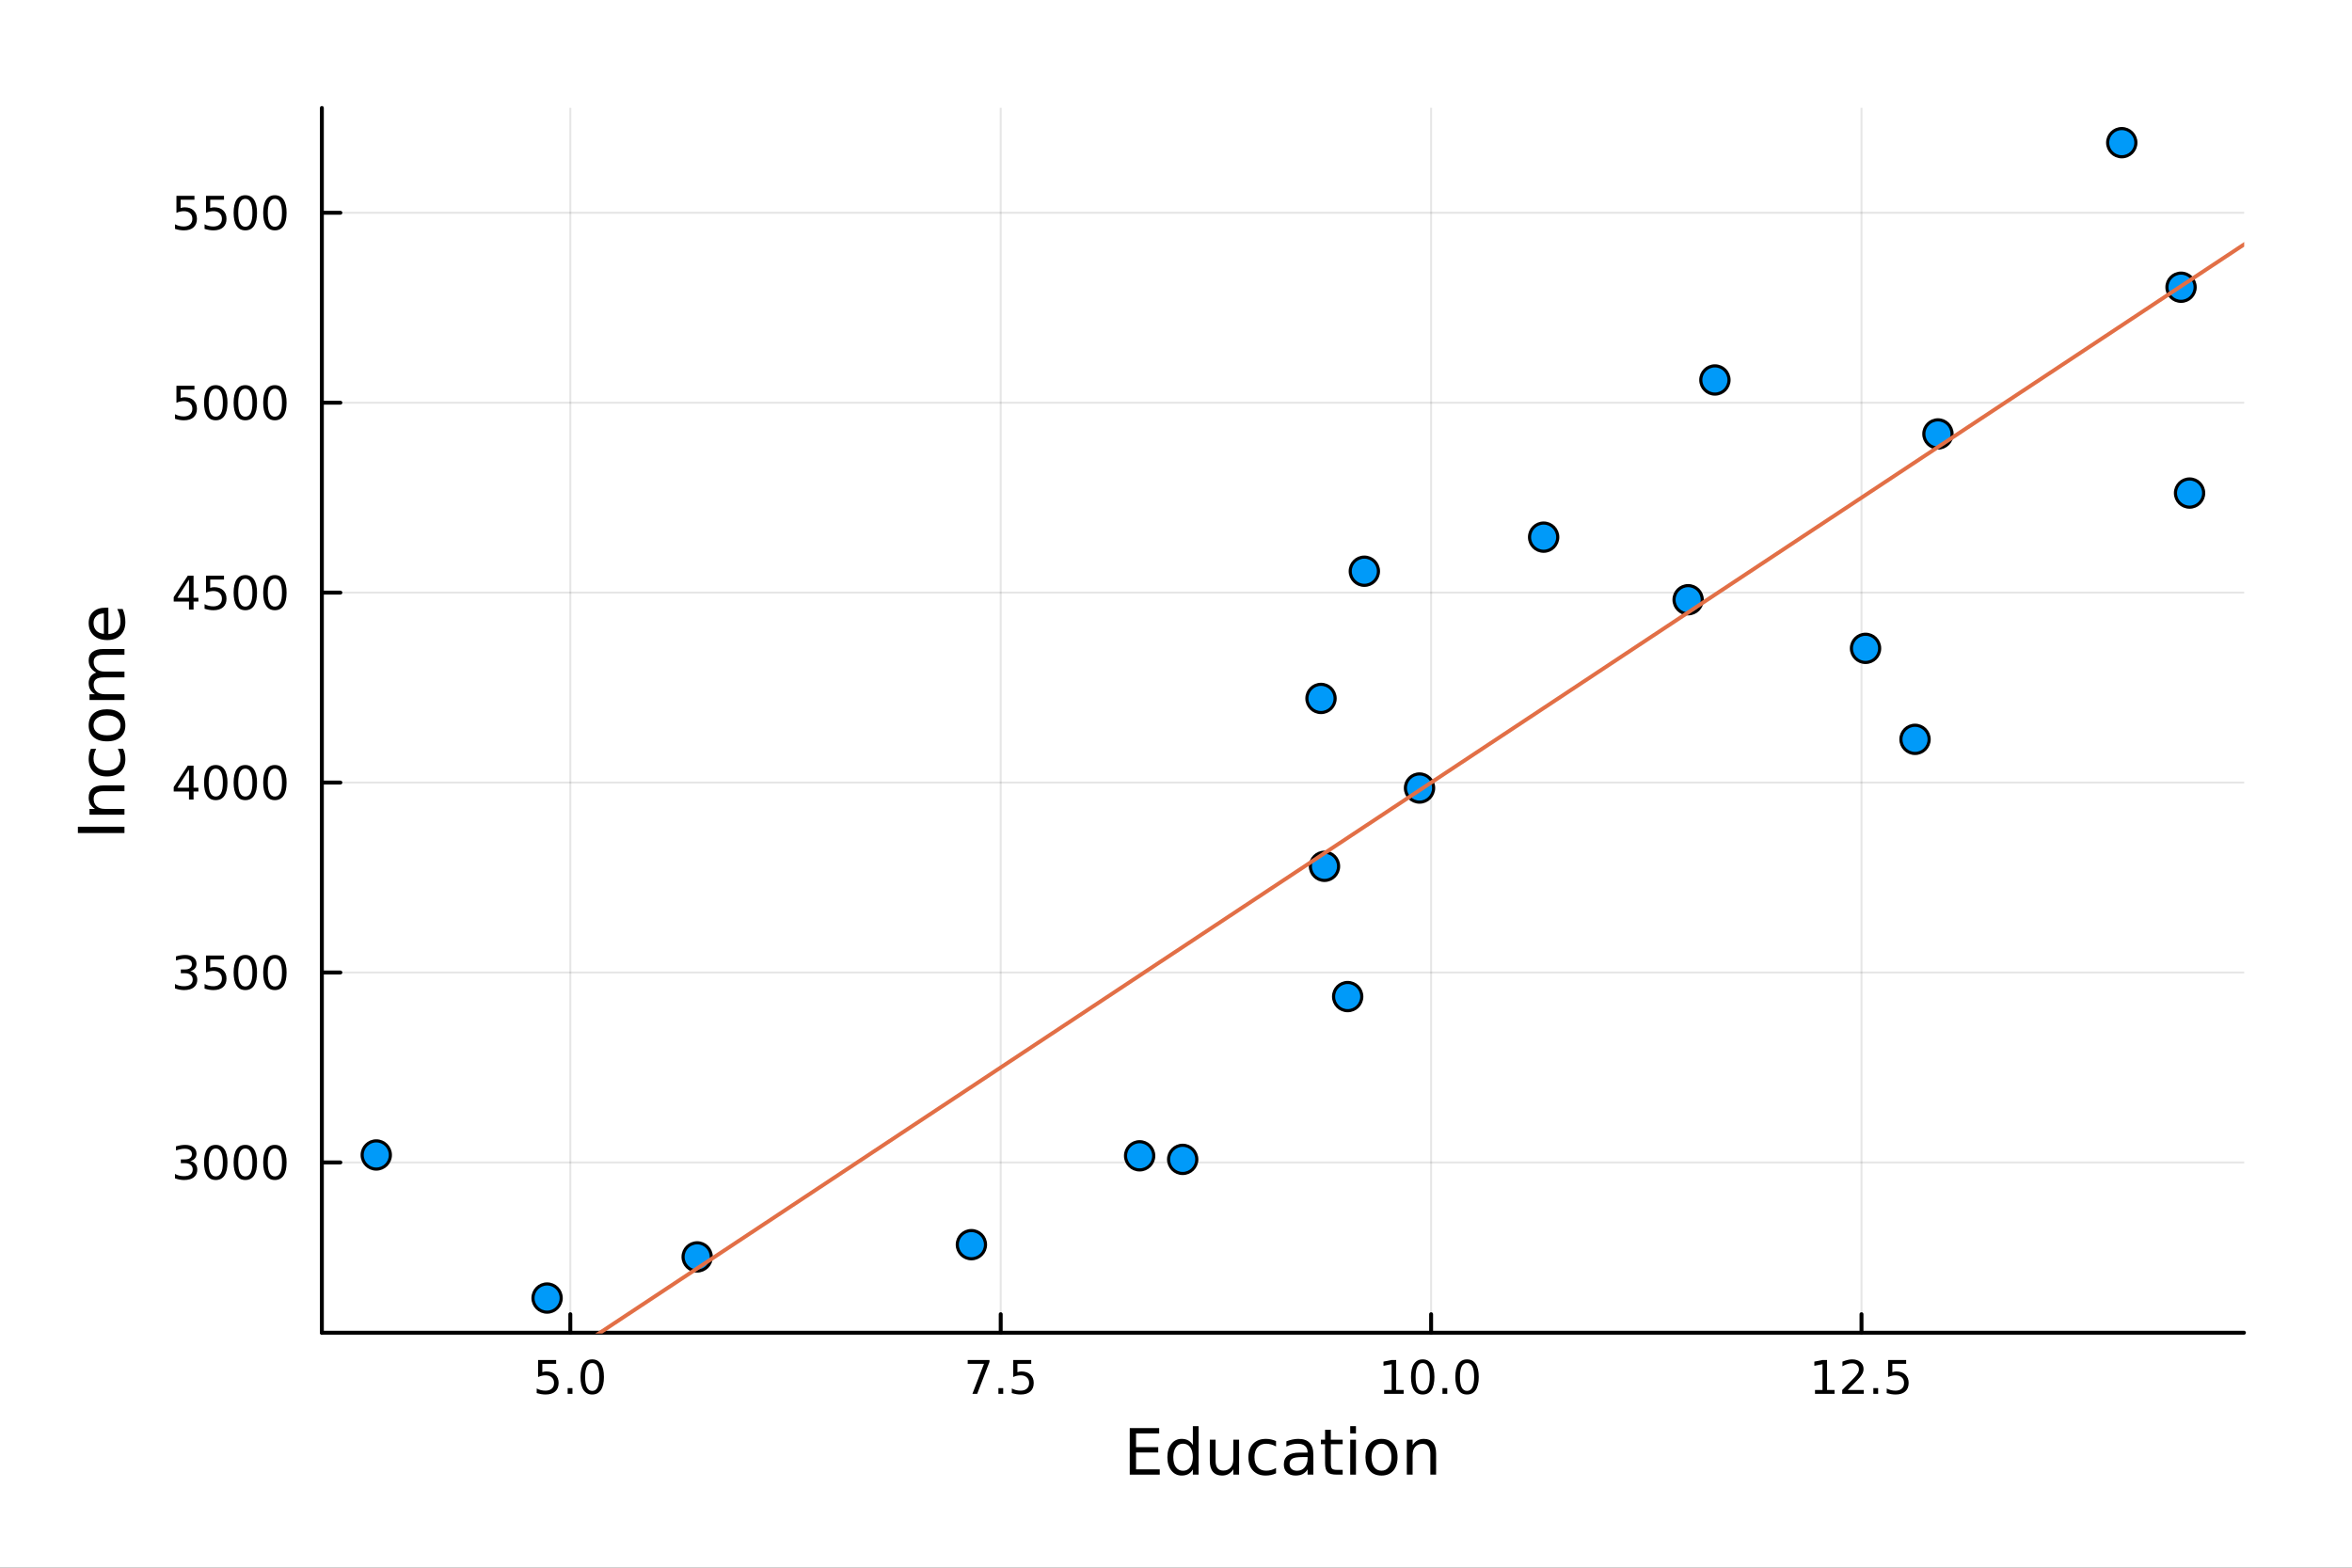 <?xml version="1.0" encoding="utf-8"?>
<svg xmlns="http://www.w3.org/2000/svg" xmlns:xlink="http://www.w3.org/1999/xlink" width="600" height="400" viewBox="0 0 2400 1600">
<rect x="0" y="0" width="2400" height="1600" fill="#333333" stroke="none"/>
<defs>
  <clipPath id="clip240">
    <rect x="0" y="0" width="2400" height="1600"/>
  </clipPath>
</defs>
<path clip-path="url(#clip240)" d="M0 1600 L2400 1600 L2400 0 L0 0  Z" fill="#ffffff" fill-rule="evenodd" fill-opacity="1"/>
<defs>
  <clipPath id="clip241">
    <rect x="480" y="0" width="1681" height="1600"/>
  </clipPath>
</defs>
<path clip-path="url(#clip240)" d="M328.437 1360.19 L2289.76 1360.19 L2289.76 110.236 L328.437 110.236  Z" fill="#ffffff" fill-rule="evenodd" fill-opacity="1"/>
<defs>
  <clipPath id="clip242">
    <rect x="328" y="110" width="1962" height="1251"/>
  </clipPath>
</defs>
<polyline clip-path="url(#clip242)" style="stroke:#000000; stroke-linecap:round; stroke-linejoin:round; stroke-width:2; stroke-opacity:0.1; fill:none" points="581.959,1360.19 581.959,110.236 "/>
<polyline clip-path="url(#clip242)" style="stroke:#000000; stroke-linecap:round; stroke-linejoin:round; stroke-width:2; stroke-opacity:0.1; fill:none" points="1021.14,1360.19 1021.14,110.236 "/>
<polyline clip-path="url(#clip242)" style="stroke:#000000; stroke-linecap:round; stroke-linejoin:round; stroke-width:2; stroke-opacity:0.1; fill:none" points="1460.32,1360.19 1460.32,110.236 "/>
<polyline clip-path="url(#clip242)" style="stroke:#000000; stroke-linecap:round; stroke-linejoin:round; stroke-width:2; stroke-opacity:0.1; fill:none" points="1899.49,1360.19 1899.49,110.236 "/>
<polyline clip-path="url(#clip240)" style="stroke:#000000; stroke-linecap:round; stroke-linejoin:round; stroke-width:4; stroke-opacity:1; fill:none" points="328.437,1360.19 2289.76,1360.19 "/>
<polyline clip-path="url(#clip240)" style="stroke:#000000; stroke-linecap:round; stroke-linejoin:round; stroke-width:4; stroke-opacity:1; fill:none" points="581.959,1360.19 581.959,1341.29 "/>
<polyline clip-path="url(#clip240)" style="stroke:#000000; stroke-linecap:round; stroke-linejoin:round; stroke-width:4; stroke-opacity:1; fill:none" points="1021.14,1360.19 1021.14,1341.29 "/>
<polyline clip-path="url(#clip240)" style="stroke:#000000; stroke-linecap:round; stroke-linejoin:round; stroke-width:4; stroke-opacity:1; fill:none" points="1460.32,1360.19 1460.32,1341.29 "/>
<polyline clip-path="url(#clip240)" style="stroke:#000000; stroke-linecap:round; stroke-linejoin:round; stroke-width:4; stroke-opacity:1; fill:none" points="1899.49,1360.19 1899.49,1341.29 "/>
<path clip-path="url(#clip240)" d="M549.123 1388.03 L567.48 1388.03 L567.48 1391.96 L553.406 1391.96 L553.406 1400.44 Q554.424 1400.09 555.443 1399.93 Q556.461 1399.74 557.48 1399.74 Q563.267 1399.74 566.646 1402.91 Q570.026 1406.08 570.026 1411.5 Q570.026 1417.08 566.554 1420.18 Q563.081 1423.26 556.762 1423.26 Q554.586 1423.26 552.318 1422.89 Q550.072 1422.52 547.665 1421.78 L547.665 1417.08 Q549.748 1418.21 551.97 1418.77 Q554.193 1419.32 556.669 1419.32 Q560.674 1419.32 563.012 1417.22 Q565.35 1415.11 565.35 1411.5 Q565.35 1407.89 563.012 1405.78 Q560.674 1403.68 556.669 1403.68 Q554.794 1403.68 552.919 1404.09 Q551.068 1404.51 549.123 1405.39 L549.123 1388.03 Z" fill="#000000" fill-rule="nonzero" fill-opacity="1" /><path clip-path="url(#clip240)" d="M579.239 1416.71 L584.123 1416.71 L584.123 1422.59 L579.239 1422.59 L579.239 1416.71 Z" fill="#000000" fill-rule="nonzero" fill-opacity="1" /><path clip-path="url(#clip240)" d="M604.308 1391.11 Q600.697 1391.11 598.868 1394.67 Q597.063 1398.21 597.063 1405.34 Q597.063 1412.45 598.868 1416.01 Q600.697 1419.56 604.308 1419.56 Q607.942 1419.56 609.748 1416.01 Q611.577 1412.45 611.577 1405.34 Q611.577 1398.21 609.748 1394.67 Q607.942 1391.11 604.308 1391.11 M604.308 1387.4 Q610.118 1387.4 613.174 1392.01 Q616.252 1396.59 616.252 1405.34 Q616.252 1414.07 613.174 1418.68 Q610.118 1423.26 604.308 1423.26 Q598.498 1423.26 595.419 1418.68 Q592.364 1414.07 592.364 1405.34 Q592.364 1396.59 595.419 1392.01 Q598.498 1387.4 604.308 1387.4 Z" fill="#000000" fill-rule="nonzero" fill-opacity="1" /><path clip-path="url(#clip240)" d="M987.457 1388.03 L1009.68 1388.03 L1009.68 1390.02 L997.133 1422.59 L992.249 1422.59 L1004.05 1391.96 L987.457 1391.96 L987.457 1388.03 Z" fill="#000000" fill-rule="nonzero" fill-opacity="1" /><path clip-path="url(#clip240)" d="M1018.8 1416.71 L1023.68 1416.71 L1023.68 1422.59 L1018.8 1422.59 L1018.8 1416.71 Z" fill="#000000" fill-rule="nonzero" fill-opacity="1" /><path clip-path="url(#clip240)" d="M1033.92 1388.03 L1052.27 1388.03 L1052.27 1391.96 L1038.2 1391.96 L1038.2 1400.44 Q1039.22 1400.09 1040.23 1399.93 Q1041.25 1399.74 1042.27 1399.74 Q1048.06 1399.74 1051.44 1402.91 Q1054.82 1406.08 1054.82 1411.5 Q1054.82 1417.08 1051.35 1420.18 Q1047.87 1423.26 1041.55 1423.26 Q1039.38 1423.26 1037.11 1422.89 Q1034.86 1422.52 1032.46 1421.78 L1032.46 1417.08 Q1034.54 1418.21 1036.76 1418.77 Q1038.98 1419.32 1041.46 1419.32 Q1045.47 1419.32 1047.8 1417.22 Q1050.14 1415.11 1050.14 1411.5 Q1050.14 1407.89 1047.8 1405.78 Q1045.47 1403.68 1041.46 1403.68 Q1039.59 1403.68 1037.71 1404.09 Q1035.86 1404.51 1033.92 1405.39 L1033.92 1388.03 Z" fill="#000000" fill-rule="nonzero" fill-opacity="1" /><path clip-path="url(#clip240)" d="M1412.39 1418.65 L1420.03 1418.65 L1420.03 1392.29 L1411.72 1393.95 L1411.72 1389.69 L1419.98 1388.03 L1424.66 1388.03 L1424.66 1418.65 L1432.3 1418.65 L1432.3 1422.59 L1412.39 1422.59 L1412.39 1418.65 Z" fill="#000000" fill-rule="nonzero" fill-opacity="1" /><path clip-path="url(#clip240)" d="M1451.74 1391.11 Q1448.13 1391.11 1446.3 1394.67 Q1444.49 1398.21 1444.49 1405.34 Q1444.49 1412.45 1446.3 1416.01 Q1448.13 1419.56 1451.74 1419.56 Q1455.37 1419.56 1457.18 1416.01 Q1459.01 1412.45 1459.01 1405.34 Q1459.01 1398.21 1457.18 1394.67 Q1455.37 1391.11 1451.74 1391.11 M1451.74 1387.4 Q1457.55 1387.4 1460.61 1392.01 Q1463.68 1396.59 1463.68 1405.34 Q1463.68 1414.07 1460.61 1418.68 Q1457.55 1423.26 1451.74 1423.26 Q1445.93 1423.26 1442.85 1418.68 Q1439.8 1414.07 1439.8 1405.34 Q1439.8 1396.59 1442.85 1392.01 Q1445.93 1387.4 1451.74 1387.4 Z" fill="#000000" fill-rule="nonzero" fill-opacity="1" /><path clip-path="url(#clip240)" d="M1471.9 1416.71 L1476.79 1416.71 L1476.79 1422.59 L1471.9 1422.59 L1471.9 1416.71 Z" fill="#000000" fill-rule="nonzero" fill-opacity="1" /><path clip-path="url(#clip240)" d="M1496.97 1391.11 Q1493.36 1391.11 1491.53 1394.67 Q1489.73 1398.21 1489.73 1405.34 Q1489.73 1412.45 1491.53 1416.01 Q1493.36 1419.56 1496.97 1419.56 Q1500.61 1419.56 1502.41 1416.01 Q1504.24 1412.45 1504.24 1405.34 Q1504.24 1398.21 1502.41 1394.67 Q1500.61 1391.11 1496.97 1391.11 M1496.97 1387.4 Q1502.78 1387.4 1505.84 1392.01 Q1508.92 1396.59 1508.92 1405.34 Q1508.92 1414.07 1505.84 1418.68 Q1502.78 1423.26 1496.97 1423.26 Q1491.16 1423.26 1488.08 1418.68 Q1485.03 1414.07 1485.03 1405.34 Q1485.03 1396.59 1488.08 1392.01 Q1491.16 1387.4 1496.97 1387.4 Z" fill="#000000" fill-rule="nonzero" fill-opacity="1" /><path clip-path="url(#clip240)" d="M1852.06 1418.65 L1859.7 1418.65 L1859.7 1392.29 L1851.39 1393.95 L1851.39 1389.69 L1859.66 1388.03 L1864.33 1388.03 L1864.33 1418.65 L1871.97 1418.65 L1871.97 1422.59 L1852.06 1422.59 L1852.06 1418.65 Z" fill="#000000" fill-rule="nonzero" fill-opacity="1" /><path clip-path="url(#clip240)" d="M1885.44 1418.65 L1901.76 1418.65 L1901.76 1422.59 L1879.82 1422.59 L1879.82 1418.65 Q1882.48 1415.9 1887.06 1411.27 Q1891.67 1406.62 1892.85 1405.27 Q1895.1 1402.75 1895.98 1401.01 Q1896.88 1399.25 1896.88 1397.56 Q1896.88 1394.81 1894.93 1393.07 Q1893.01 1391.34 1889.91 1391.34 Q1887.71 1391.34 1885.26 1392.1 Q1882.83 1392.87 1880.05 1394.42 L1880.05 1389.69 Q1882.87 1388.56 1885.33 1387.98 Q1887.78 1387.4 1889.82 1387.4 Q1895.19 1387.4 1898.38 1390.09 Q1901.58 1392.77 1901.58 1397.26 Q1901.58 1399.39 1900.77 1401.31 Q1899.98 1403.21 1897.87 1405.81 Q1897.3 1406.48 1894.19 1409.69 Q1891.09 1412.89 1885.44 1418.65 Z" fill="#000000" fill-rule="nonzero" fill-opacity="1" /><path clip-path="url(#clip240)" d="M1911.58 1416.71 L1916.46 1416.71 L1916.46 1422.59 L1911.58 1422.59 L1911.58 1416.71 Z" fill="#000000" fill-rule="nonzero" fill-opacity="1" /><path clip-path="url(#clip240)" d="M1926.69 1388.03 L1945.05 1388.03 L1945.05 1391.96 L1930.98 1391.96 L1930.98 1400.44 Q1931.99 1400.09 1933.01 1399.93 Q1934.03 1399.74 1935.05 1399.74 Q1940.84 1399.74 1944.22 1402.91 Q1947.6 1406.08 1947.6 1411.5 Q1947.6 1417.08 1944.12 1420.18 Q1940.65 1423.26 1934.33 1423.26 Q1932.16 1423.26 1929.89 1422.89 Q1927.64 1422.52 1925.24 1421.78 L1925.24 1417.08 Q1927.32 1418.21 1929.54 1418.77 Q1931.76 1419.32 1934.24 1419.32 Q1938.24 1419.32 1940.58 1417.22 Q1942.92 1415.11 1942.92 1411.5 Q1942.92 1407.89 1940.58 1405.78 Q1938.24 1403.68 1934.24 1403.68 Q1932.37 1403.68 1930.49 1404.09 Q1928.64 1404.51 1926.69 1405.39 L1926.69 1388.03 Z" fill="#000000" fill-rule="nonzero" fill-opacity="1" /><path clip-path="url(#clip240)" d="M1152.81 1457.53 L1182.85 1457.53 L1182.85 1462.94 L1159.24 1462.94 L1159.24 1477.01 L1181.87 1477.01 L1181.87 1482.42 L1159.24 1482.42 L1159.24 1499.64 L1183.43 1499.64 L1183.43 1505.05 L1152.81 1505.05 L1152.81 1457.53 Z" fill="#000000" fill-rule="nonzero" fill-opacity="1" /><path clip-path="url(#clip240)" d="M1217.2 1474.81 L1217.2 1455.53 L1223.05 1455.53 L1223.05 1505.05 L1217.2 1505.05 L1217.2 1499.7 Q1215.35 1502.89 1212.52 1504.45 Q1209.72 1505.97 1205.77 1505.97 Q1199.31 1505.97 1195.23 1500.82 Q1191.19 1495.66 1191.19 1487.26 Q1191.19 1478.86 1195.23 1473.7 Q1199.31 1468.54 1205.77 1468.54 Q1209.72 1468.54 1212.52 1470.1 Q1215.35 1471.63 1217.2 1474.81 M1197.24 1487.26 Q1197.24 1493.72 1199.88 1497.41 Q1202.55 1501.07 1207.2 1501.07 Q1211.85 1501.07 1214.52 1497.41 Q1217.2 1493.72 1217.2 1487.26 Q1217.2 1480.8 1214.52 1477.14 Q1211.85 1473.45 1207.2 1473.45 Q1202.55 1473.45 1199.88 1477.14 Q1197.24 1480.8 1197.24 1487.26 Z" fill="#000000" fill-rule="nonzero" fill-opacity="1" /><path clip-path="url(#clip240)" d="M1234.51 1490.98 L1234.51 1469.4 L1240.37 1469.4 L1240.37 1490.76 Q1240.37 1495.82 1242.34 1498.37 Q1244.31 1500.88 1248.26 1500.88 Q1253 1500.88 1255.74 1497.86 Q1258.51 1494.83 1258.51 1489.61 L1258.51 1469.4 L1264.37 1469.4 L1264.37 1505.05 L1258.51 1505.05 L1258.51 1499.58 Q1256.38 1502.82 1253.54 1504.42 Q1250.74 1505.97 1247.02 1505.97 Q1240.88 1505.97 1237.69 1502.16 Q1234.51 1498.34 1234.51 1490.98 M1249.25 1468.54 L1249.25 1468.54 Z" fill="#000000" fill-rule="nonzero" fill-opacity="1" /><path clip-path="url(#clip240)" d="M1302.08 1470.77 L1302.08 1476.25 Q1299.6 1474.88 1297.09 1474.21 Q1294.6 1473.51 1292.06 1473.51 Q1286.36 1473.51 1283.21 1477.14 Q1280.06 1480.73 1280.06 1487.26 Q1280.06 1493.78 1283.21 1497.41 Q1286.36 1501.01 1292.06 1501.01 Q1294.6 1501.01 1297.09 1500.34 Q1299.6 1499.64 1302.08 1498.27 L1302.08 1503.68 Q1299.63 1504.83 1296.99 1505.4 Q1294.38 1505.97 1291.42 1505.97 Q1283.37 1505.97 1278.62 1500.91 Q1273.88 1495.85 1273.88 1487.26 Q1273.88 1478.54 1278.66 1473.54 Q1283.46 1468.54 1291.8 1468.54 Q1294.51 1468.54 1297.09 1469.12 Q1299.66 1469.66 1302.08 1470.77 Z" fill="#000000" fill-rule="nonzero" fill-opacity="1" /><path clip-path="url(#clip240)" d="M1328.47 1487.13 Q1321.37 1487.13 1318.63 1488.76 Q1315.9 1490.38 1315.9 1494.29 Q1315.9 1497.41 1317.93 1499.26 Q1320 1501.07 1323.53 1501.07 Q1328.4 1501.07 1331.33 1497.64 Q1334.29 1494.17 1334.29 1488.44 L1334.29 1487.13 L1328.47 1487.13 M1340.15 1484.71 L1340.15 1505.05 L1334.29 1505.05 L1334.29 1499.64 Q1332.29 1502.89 1329.3 1504.45 Q1326.3 1505.97 1321.97 1505.97 Q1316.5 1505.97 1313.25 1502.92 Q1310.04 1499.83 1310.04 1494.68 Q1310.04 1488.66 1314.05 1485.6 Q1318.09 1482.55 1326.08 1482.55 L1334.29 1482.55 L1334.29 1481.98 Q1334.29 1477.93 1331.62 1475.74 Q1328.98 1473.51 1324.17 1473.51 Q1321.12 1473.51 1318.22 1474.24 Q1315.32 1474.97 1312.65 1476.44 L1312.65 1471.03 Q1315.86 1469.79 1318.89 1469.18 Q1321.91 1468.54 1324.78 1468.54 Q1332.51 1468.54 1336.33 1472.55 Q1340.15 1476.57 1340.15 1484.71 Z" fill="#000000" fill-rule="nonzero" fill-opacity="1" /><path clip-path="url(#clip240)" d="M1358 1459.28 L1358 1469.4 L1370.07 1469.4 L1370.07 1473.96 L1358 1473.96 L1358 1493.31 Q1358 1497.67 1359.18 1498.91 Q1360.39 1500.15 1364.05 1500.15 L1370.07 1500.15 L1370.07 1505.05 L1364.05 1505.05 Q1357.27 1505.05 1354.69 1502.54 Q1352.12 1499.99 1352.12 1493.31 L1352.12 1473.96 L1347.82 1473.96 L1347.82 1469.4 L1352.12 1469.4 L1352.12 1459.28 L1358 1459.28 Z" fill="#000000" fill-rule="nonzero" fill-opacity="1" /><path clip-path="url(#clip240)" d="M1377.77 1469.4 L1383.63 1469.4 L1383.63 1505.05 L1377.77 1505.05 L1377.77 1469.4 M1377.77 1455.53 L1383.63 1455.53 L1383.63 1462.94 L1377.77 1462.94 L1377.77 1455.53 Z" fill="#000000" fill-rule="nonzero" fill-opacity="1" /><path clip-path="url(#clip240)" d="M1409.69 1473.51 Q1404.98 1473.51 1402.25 1477.2 Q1399.51 1480.86 1399.51 1487.26 Q1399.51 1493.66 1402.21 1497.35 Q1404.95 1501.01 1409.69 1501.01 Q1414.37 1501.01 1417.11 1497.32 Q1419.85 1493.63 1419.85 1487.26 Q1419.85 1480.93 1417.11 1477.23 Q1414.37 1473.51 1409.69 1473.51 M1409.69 1468.54 Q1417.33 1468.54 1421.69 1473.51 Q1426.05 1478.47 1426.05 1487.26 Q1426.05 1496.01 1421.69 1501.01 Q1417.33 1505.97 1409.69 1505.97 Q1402.02 1505.97 1397.66 1501.01 Q1393.33 1496.01 1393.33 1487.26 Q1393.33 1478.47 1397.66 1473.51 Q1402.02 1468.54 1409.69 1468.54 Z" fill="#000000" fill-rule="nonzero" fill-opacity="1" /><path clip-path="url(#clip240)" d="M1465.39 1483.54 L1465.39 1505.05 L1459.54 1505.05 L1459.54 1483.73 Q1459.54 1478.67 1457.56 1476.15 Q1455.59 1473.64 1451.64 1473.64 Q1446.9 1473.64 1444.16 1476.66 Q1441.43 1479.68 1441.43 1484.9 L1441.43 1505.05 L1435.54 1505.05 L1435.54 1469.4 L1441.43 1469.4 L1441.43 1474.94 Q1443.53 1471.73 1446.36 1470.14 Q1449.23 1468.54 1452.95 1468.54 Q1459.09 1468.54 1462.24 1472.36 Q1465.39 1476.15 1465.39 1483.54 Z" fill="#000000" fill-rule="nonzero" fill-opacity="1" /><polyline clip-path="url(#clip242)" style="stroke:#000000; stroke-linecap:round; stroke-linejoin:round; stroke-width:2; stroke-opacity:0.1; fill:none" points="328.437,1186.39 2289.76,1186.39 "/>
<polyline clip-path="url(#clip242)" style="stroke:#000000; stroke-linecap:round; stroke-linejoin:round; stroke-width:2; stroke-opacity:0.1; fill:none" points="328.437,992.54 2289.76,992.54 "/>
<polyline clip-path="url(#clip242)" style="stroke:#000000; stroke-linecap:round; stroke-linejoin:round; stroke-width:2; stroke-opacity:0.1; fill:none" points="328.437,798.693 2289.76,798.693 "/>
<polyline clip-path="url(#clip242)" style="stroke:#000000; stroke-linecap:round; stroke-linejoin:round; stroke-width:2; stroke-opacity:0.1; fill:none" points="328.437,604.846 2289.76,604.846 "/>
<polyline clip-path="url(#clip242)" style="stroke:#000000; stroke-linecap:round; stroke-linejoin:round; stroke-width:2; stroke-opacity:0.1; fill:none" points="328.437,410.999 2289.76,410.999 "/>
<polyline clip-path="url(#clip242)" style="stroke:#000000; stroke-linecap:round; stroke-linejoin:round; stroke-width:2; stroke-opacity:0.1; fill:none" points="328.437,217.152 2289.76,217.152 "/>
<polyline clip-path="url(#clip240)" style="stroke:#000000; stroke-linecap:round; stroke-linejoin:round; stroke-width:4; stroke-opacity:1; fill:none" points="328.437,1360.19 328.437,110.236 "/>
<polyline clip-path="url(#clip240)" style="stroke:#000000; stroke-linecap:round; stroke-linejoin:round; stroke-width:4; stroke-opacity:1; fill:none" points="328.437,1186.39 347.334,1186.39 "/>
<polyline clip-path="url(#clip240)" style="stroke:#000000; stroke-linecap:round; stroke-linejoin:round; stroke-width:4; stroke-opacity:1; fill:none" points="328.437,992.54 347.334,992.54 "/>
<polyline clip-path="url(#clip240)" style="stroke:#000000; stroke-linecap:round; stroke-linejoin:round; stroke-width:4; stroke-opacity:1; fill:none" points="328.437,798.693 347.334,798.693 "/>
<polyline clip-path="url(#clip240)" style="stroke:#000000; stroke-linecap:round; stroke-linejoin:round; stroke-width:4; stroke-opacity:1; fill:none" points="328.437,604.846 347.334,604.846 "/>
<polyline clip-path="url(#clip240)" style="stroke:#000000; stroke-linecap:round; stroke-linejoin:round; stroke-width:4; stroke-opacity:1; fill:none" points="328.437,410.999 347.334,410.999 "/>
<polyline clip-path="url(#clip240)" style="stroke:#000000; stroke-linecap:round; stroke-linejoin:round; stroke-width:4; stroke-opacity:1; fill:none" points="328.437,217.152 347.334,217.152 "/>
<path clip-path="url(#clip240)" d="M194.173 1185.03 Q197.53 1185.75 199.405 1188.02 Q201.303 1190.29 201.303 1193.62 Q201.303 1198.74 197.785 1201.54 Q194.266 1204.34 187.785 1204.34 Q185.609 1204.34 183.294 1203.9 Q181.002 1203.48 178.549 1202.63 L178.549 1198.11 Q180.493 1199.25 182.808 1199.82 Q185.123 1200.4 187.646 1200.4 Q192.044 1200.4 194.336 1198.67 Q196.65 1196.93 196.65 1193.62 Q196.65 1190.57 194.498 1188.85 Q192.368 1187.12 188.549 1187.12 L184.521 1187.12 L184.521 1183.27 L188.734 1183.27 Q192.183 1183.27 194.011 1181.91 Q195.84 1180.52 195.84 1177.93 Q195.84 1175.26 193.942 1173.85 Q192.067 1172.42 188.549 1172.42 Q186.627 1172.42 184.428 1172.83 Q182.229 1173.25 179.59 1174.13 L179.59 1169.96 Q182.252 1169.22 184.567 1168.85 Q186.905 1168.48 188.965 1168.48 Q194.289 1168.48 197.391 1170.91 Q200.493 1173.32 200.493 1177.44 Q200.493 1180.31 198.849 1182.3 Q197.206 1184.27 194.173 1185.03 Z" fill="#000000" fill-rule="nonzero" fill-opacity="1" /><path clip-path="url(#clip240)" d="M220.169 1172.19 Q216.558 1172.19 214.729 1175.75 Q212.923 1179.29 212.923 1186.42 Q212.923 1193.53 214.729 1197.09 Q216.558 1200.63 220.169 1200.63 Q223.803 1200.63 225.609 1197.09 Q227.437 1193.53 227.437 1186.42 Q227.437 1179.29 225.609 1175.75 Q223.803 1172.19 220.169 1172.19 M220.169 1168.48 Q225.979 1168.48 229.034 1173.09 Q232.113 1177.67 232.113 1186.42 Q232.113 1195.15 229.034 1199.76 Q225.979 1204.34 220.169 1204.34 Q214.359 1204.34 211.28 1199.76 Q208.224 1195.15 208.224 1186.42 Q208.224 1177.67 211.28 1173.09 Q214.359 1168.48 220.169 1168.48 Z" fill="#000000" fill-rule="nonzero" fill-opacity="1" /><path clip-path="url(#clip240)" d="M250.331 1172.19 Q246.72 1172.19 244.891 1175.75 Q243.085 1179.29 243.085 1186.42 Q243.085 1193.53 244.891 1197.09 Q246.72 1200.63 250.331 1200.63 Q253.965 1200.63 255.77 1197.09 Q257.599 1193.53 257.599 1186.42 Q257.599 1179.29 255.77 1175.75 Q253.965 1172.19 250.331 1172.19 M250.331 1168.48 Q256.141 1168.48 259.196 1173.09 Q262.275 1177.67 262.275 1186.42 Q262.275 1195.15 259.196 1199.76 Q256.141 1204.34 250.331 1204.34 Q244.52 1204.34 241.442 1199.76 Q238.386 1195.15 238.386 1186.42 Q238.386 1177.67 241.442 1173.09 Q244.52 1168.48 250.331 1168.48 Z" fill="#000000" fill-rule="nonzero" fill-opacity="1" /><path clip-path="url(#clip240)" d="M280.492 1172.19 Q276.881 1172.19 275.053 1175.75 Q273.247 1179.29 273.247 1186.42 Q273.247 1193.53 275.053 1197.09 Q276.881 1200.63 280.492 1200.63 Q284.127 1200.63 285.932 1197.09 Q287.761 1193.53 287.761 1186.42 Q287.761 1179.29 285.932 1175.75 Q284.127 1172.19 280.492 1172.19 M280.492 1168.48 Q286.303 1168.48 289.358 1173.09 Q292.437 1177.67 292.437 1186.42 Q292.437 1195.15 289.358 1199.76 Q286.303 1204.34 280.492 1204.34 Q274.682 1204.34 271.604 1199.76 Q268.548 1195.15 268.548 1186.42 Q268.548 1177.67 271.604 1173.09 Q274.682 1168.48 280.492 1168.48 Z" fill="#000000" fill-rule="nonzero" fill-opacity="1" /><path clip-path="url(#clip240)" d="M194.173 991.186 Q197.53 991.904 199.405 994.172 Q201.303 996.441 201.303 999.774 Q201.303 1004.89 197.785 1007.69 Q194.266 1010.49 187.785 1010.49 Q185.609 1010.49 183.294 1010.05 Q181.002 1009.63 178.549 1008.78 L178.549 1004.26 Q180.493 1005.4 182.808 1005.98 Q185.123 1006.56 187.646 1006.56 Q192.044 1006.56 194.336 1004.82 Q196.65 1003.08 196.65 999.774 Q196.65 996.718 194.498 995.005 Q192.368 993.269 188.549 993.269 L184.521 993.269 L184.521 989.427 L188.734 989.427 Q192.183 989.427 194.011 988.061 Q195.84 986.672 195.84 984.08 Q195.84 981.418 193.942 980.005 Q192.067 978.57 188.549 978.57 Q186.627 978.57 184.428 978.987 Q182.229 979.404 179.59 980.283 L179.59 976.117 Q182.252 975.376 184.567 975.006 Q186.905 974.635 188.965 974.635 Q194.289 974.635 197.391 977.066 Q200.493 979.473 200.493 983.593 Q200.493 986.464 198.849 988.455 Q197.206 990.422 194.173 991.186 Z" fill="#000000" fill-rule="nonzero" fill-opacity="1" /><path clip-path="url(#clip240)" d="M210.215 975.26 L228.571 975.26 L228.571 979.195 L214.497 979.195 L214.497 987.667 Q215.516 987.32 216.534 987.158 Q217.553 986.973 218.572 986.973 Q224.359 986.973 227.738 990.144 Q231.118 993.316 231.118 998.732 Q231.118 1004.31 227.646 1007.41 Q224.173 1010.49 217.854 1010.49 Q215.678 1010.49 213.409 1010.12 Q211.164 1009.75 208.757 1009.01 L208.757 1004.31 Q210.84 1005.45 213.062 1006 Q215.284 1006.56 217.761 1006.56 Q221.766 1006.56 224.104 1004.45 Q226.442 1002.34 226.442 998.732 Q226.442 995.121 224.104 993.015 Q221.766 990.908 217.761 990.908 Q215.886 990.908 214.011 991.325 Q212.16 991.742 210.215 992.621 L210.215 975.26 Z" fill="#000000" fill-rule="nonzero" fill-opacity="1" /><path clip-path="url(#clip240)" d="M250.331 978.339 Q246.72 978.339 244.891 981.904 Q243.085 985.445 243.085 992.575 Q243.085 999.681 244.891 1003.25 Q246.72 1006.79 250.331 1006.79 Q253.965 1006.79 255.77 1003.25 Q257.599 999.681 257.599 992.575 Q257.599 985.445 255.77 981.904 Q253.965 978.339 250.331 978.339 M250.331 974.635 Q256.141 974.635 259.196 979.242 Q262.275 983.825 262.275 992.575 Q262.275 1001.3 259.196 1005.91 Q256.141 1010.49 250.331 1010.49 Q244.52 1010.49 241.442 1005.91 Q238.386 1001.3 238.386 992.575 Q238.386 983.825 241.442 979.242 Q244.52 974.635 250.331 974.635 Z" fill="#000000" fill-rule="nonzero" fill-opacity="1" /><path clip-path="url(#clip240)" d="M280.492 978.339 Q276.881 978.339 275.053 981.904 Q273.247 985.445 273.247 992.575 Q273.247 999.681 275.053 1003.25 Q276.881 1006.79 280.492 1006.79 Q284.127 1006.79 285.932 1003.25 Q287.761 999.681 287.761 992.575 Q287.761 985.445 285.932 981.904 Q284.127 978.339 280.492 978.339 M280.492 974.635 Q286.303 974.635 289.358 979.242 Q292.437 983.825 292.437 992.575 Q292.437 1001.3 289.358 1005.91 Q286.303 1010.49 280.492 1010.49 Q274.682 1010.49 271.604 1005.91 Q268.548 1001.3 268.548 992.575 Q268.548 983.825 271.604 979.242 Q274.682 974.635 280.492 974.635 Z" fill="#000000" fill-rule="nonzero" fill-opacity="1" /><path clip-path="url(#clip240)" d="M192.854 785.487 L181.049 803.936 L192.854 803.936 L192.854 785.487 M191.627 781.413 L197.507 781.413 L197.507 803.936 L202.437 803.936 L202.437 807.825 L197.507 807.825 L197.507 815.973 L192.854 815.973 L192.854 807.825 L177.252 807.825 L177.252 803.311 L191.627 781.413 Z" fill="#000000" fill-rule="nonzero" fill-opacity="1" /><path clip-path="url(#clip240)" d="M220.169 784.492 Q216.558 784.492 214.729 788.057 Q212.923 791.598 212.923 798.728 Q212.923 805.834 214.729 809.399 Q216.558 812.941 220.169 812.941 Q223.803 812.941 225.609 809.399 Q227.437 805.834 227.437 798.728 Q227.437 791.598 225.609 788.057 Q223.803 784.492 220.169 784.492 M220.169 780.788 Q225.979 780.788 229.034 785.395 Q232.113 789.978 232.113 798.728 Q232.113 807.455 229.034 812.061 Q225.979 816.644 220.169 816.644 Q214.359 816.644 211.28 812.061 Q208.224 807.455 208.224 798.728 Q208.224 789.978 211.28 785.395 Q214.359 780.788 220.169 780.788 Z" fill="#000000" fill-rule="nonzero" fill-opacity="1" /><path clip-path="url(#clip240)" d="M250.331 784.492 Q246.72 784.492 244.891 788.057 Q243.085 791.598 243.085 798.728 Q243.085 805.834 244.891 809.399 Q246.72 812.941 250.331 812.941 Q253.965 812.941 255.77 809.399 Q257.599 805.834 257.599 798.728 Q257.599 791.598 255.77 788.057 Q253.965 784.492 250.331 784.492 M250.331 780.788 Q256.141 780.788 259.196 785.395 Q262.275 789.978 262.275 798.728 Q262.275 807.455 259.196 812.061 Q256.141 816.644 250.331 816.644 Q244.52 816.644 241.442 812.061 Q238.386 807.455 238.386 798.728 Q238.386 789.978 241.442 785.395 Q244.52 780.788 250.331 780.788 Z" fill="#000000" fill-rule="nonzero" fill-opacity="1" /><path clip-path="url(#clip240)" d="M280.492 784.492 Q276.881 784.492 275.053 788.057 Q273.247 791.598 273.247 798.728 Q273.247 805.834 275.053 809.399 Q276.881 812.941 280.492 812.941 Q284.127 812.941 285.932 809.399 Q287.761 805.834 287.761 798.728 Q287.761 791.598 285.932 788.057 Q284.127 784.492 280.492 784.492 M280.492 780.788 Q286.303 780.788 289.358 785.395 Q292.437 789.978 292.437 798.728 Q292.437 807.455 289.358 812.061 Q286.303 816.644 280.492 816.644 Q274.682 816.644 271.604 812.061 Q268.548 807.455 268.548 798.728 Q268.548 789.978 271.604 785.395 Q274.682 780.788 280.492 780.788 Z" fill="#000000" fill-rule="nonzero" fill-opacity="1" /><path clip-path="url(#clip240)" d="M192.854 591.64 L181.049 610.089 L192.854 610.089 L192.854 591.64 M191.627 587.566 L197.507 587.566 L197.507 610.089 L202.437 610.089 L202.437 613.978 L197.507 613.978 L197.507 622.126 L192.854 622.126 L192.854 613.978 L177.252 613.978 L177.252 609.464 L191.627 587.566 Z" fill="#000000" fill-rule="nonzero" fill-opacity="1" /><path clip-path="url(#clip240)" d="M210.215 587.566 L228.571 587.566 L228.571 591.501 L214.497 591.501 L214.497 599.973 Q215.516 599.626 216.534 599.464 Q217.553 599.279 218.572 599.279 Q224.359 599.279 227.738 602.45 Q231.118 605.622 231.118 611.038 Q231.118 616.617 227.646 619.719 Q224.173 622.797 217.854 622.797 Q215.678 622.797 213.409 622.427 Q211.164 622.057 208.757 621.316 L208.757 616.617 Q210.84 617.751 213.062 618.307 Q215.284 618.862 217.761 618.862 Q221.766 618.862 224.104 616.756 Q226.442 614.649 226.442 611.038 Q226.442 607.427 224.104 605.321 Q221.766 603.214 217.761 603.214 Q215.886 603.214 214.011 603.631 Q212.16 604.047 210.215 604.927 L210.215 587.566 Z" fill="#000000" fill-rule="nonzero" fill-opacity="1" /><path clip-path="url(#clip240)" d="M250.331 590.645 Q246.72 590.645 244.891 594.21 Q243.085 597.751 243.085 604.881 Q243.085 611.987 244.891 615.552 Q246.72 619.094 250.331 619.094 Q253.965 619.094 255.77 615.552 Q257.599 611.987 257.599 604.881 Q257.599 597.751 255.77 594.21 Q253.965 590.645 250.331 590.645 M250.331 586.941 Q256.141 586.941 259.196 591.548 Q262.275 596.131 262.275 604.881 Q262.275 613.608 259.196 618.214 Q256.141 622.797 250.331 622.797 Q244.52 622.797 241.442 618.214 Q238.386 613.608 238.386 604.881 Q238.386 596.131 241.442 591.548 Q244.52 586.941 250.331 586.941 Z" fill="#000000" fill-rule="nonzero" fill-opacity="1" /><path clip-path="url(#clip240)" d="M280.492 590.645 Q276.881 590.645 275.053 594.21 Q273.247 597.751 273.247 604.881 Q273.247 611.987 275.053 615.552 Q276.881 619.094 280.492 619.094 Q284.127 619.094 285.932 615.552 Q287.761 611.987 287.761 604.881 Q287.761 597.751 285.932 594.21 Q284.127 590.645 280.492 590.645 M280.492 586.941 Q286.303 586.941 289.358 591.548 Q292.437 596.131 292.437 604.881 Q292.437 613.608 289.358 618.214 Q286.303 622.797 280.492 622.797 Q274.682 622.797 271.604 618.214 Q268.548 613.608 268.548 604.881 Q268.548 596.131 271.604 591.548 Q274.682 586.941 280.492 586.941 Z" fill="#000000" fill-rule="nonzero" fill-opacity="1" /><path clip-path="url(#clip240)" d="M180.053 393.719 L198.41 393.719 L198.41 397.654 L184.336 397.654 L184.336 406.126 Q185.354 405.779 186.373 405.617 Q187.391 405.432 188.41 405.432 Q194.197 405.432 197.576 408.603 Q200.956 411.774 200.956 417.191 Q200.956 422.77 197.484 425.872 Q194.011 428.95 187.692 428.95 Q185.516 428.95 183.248 428.58 Q181.002 428.21 178.595 427.469 L178.595 422.77 Q180.678 423.904 182.9 424.46 Q185.123 425.015 187.599 425.015 Q191.604 425.015 193.942 422.909 Q196.28 420.802 196.28 417.191 Q196.28 413.58 193.942 411.474 Q191.604 409.367 187.599 409.367 Q185.724 409.367 183.849 409.784 Q181.998 410.2 180.053 411.08 L180.053 393.719 Z" fill="#000000" fill-rule="nonzero" fill-opacity="1" /><path clip-path="url(#clip240)" d="M220.169 396.798 Q216.558 396.798 214.729 400.363 Q212.923 403.904 212.923 411.034 Q212.923 418.14 214.729 421.705 Q216.558 425.247 220.169 425.247 Q223.803 425.247 225.609 421.705 Q227.437 418.14 227.437 411.034 Q227.437 403.904 225.609 400.363 Q223.803 396.798 220.169 396.798 M220.169 393.094 Q225.979 393.094 229.034 397.7 Q232.113 402.284 232.113 411.034 Q232.113 419.761 229.034 424.367 Q225.979 428.95 220.169 428.95 Q214.359 428.95 211.28 424.367 Q208.224 419.761 208.224 411.034 Q208.224 402.284 211.28 397.7 Q214.359 393.094 220.169 393.094 Z" fill="#000000" fill-rule="nonzero" fill-opacity="1" /><path clip-path="url(#clip240)" d="M250.331 396.798 Q246.72 396.798 244.891 400.363 Q243.085 403.904 243.085 411.034 Q243.085 418.14 244.891 421.705 Q246.72 425.247 250.331 425.247 Q253.965 425.247 255.77 421.705 Q257.599 418.14 257.599 411.034 Q257.599 403.904 255.77 400.363 Q253.965 396.798 250.331 396.798 M250.331 393.094 Q256.141 393.094 259.196 397.7 Q262.275 402.284 262.275 411.034 Q262.275 419.761 259.196 424.367 Q256.141 428.95 250.331 428.95 Q244.52 428.95 241.442 424.367 Q238.386 419.761 238.386 411.034 Q238.386 402.284 241.442 397.7 Q244.52 393.094 250.331 393.094 Z" fill="#000000" fill-rule="nonzero" fill-opacity="1" /><path clip-path="url(#clip240)" d="M280.492 396.798 Q276.881 396.798 275.053 400.363 Q273.247 403.904 273.247 411.034 Q273.247 418.14 275.053 421.705 Q276.881 425.247 280.492 425.247 Q284.127 425.247 285.932 421.705 Q287.761 418.14 287.761 411.034 Q287.761 403.904 285.932 400.363 Q284.127 396.798 280.492 396.798 M280.492 393.094 Q286.303 393.094 289.358 397.7 Q292.437 402.284 292.437 411.034 Q292.437 419.761 289.358 424.367 Q286.303 428.95 280.492 428.95 Q274.682 428.95 271.604 424.367 Q268.548 419.761 268.548 411.034 Q268.548 402.284 271.604 397.7 Q274.682 393.094 280.492 393.094 Z" fill="#000000" fill-rule="nonzero" fill-opacity="1" /><path clip-path="url(#clip240)" d="M180.053 199.872 L198.41 199.872 L198.41 203.807 L184.336 203.807 L184.336 212.279 Q185.354 211.932 186.373 211.77 Q187.391 211.585 188.41 211.585 Q194.197 211.585 197.576 214.756 Q200.956 217.927 200.956 223.344 Q200.956 228.923 197.484 232.025 Q194.011 235.103 187.692 235.103 Q185.516 235.103 183.248 234.733 Q181.002 234.363 178.595 233.622 L178.595 228.923 Q180.678 230.057 182.9 230.613 Q185.123 231.168 187.599 231.168 Q191.604 231.168 193.942 229.062 Q196.28 226.955 196.28 223.344 Q196.28 219.733 193.942 217.627 Q191.604 215.52 187.599 215.52 Q185.724 215.52 183.849 215.937 Q181.998 216.353 180.053 217.233 L180.053 199.872 Z" fill="#000000" fill-rule="nonzero" fill-opacity="1" /><path clip-path="url(#clip240)" d="M210.215 199.872 L228.571 199.872 L228.571 203.807 L214.497 203.807 L214.497 212.279 Q215.516 211.932 216.534 211.77 Q217.553 211.585 218.572 211.585 Q224.359 211.585 227.738 214.756 Q231.118 217.927 231.118 223.344 Q231.118 228.923 227.646 232.025 Q224.173 235.103 217.854 235.103 Q215.678 235.103 213.409 234.733 Q211.164 234.363 208.757 233.622 L208.757 228.923 Q210.84 230.057 213.062 230.613 Q215.284 231.168 217.761 231.168 Q221.766 231.168 224.104 229.062 Q226.442 226.955 226.442 223.344 Q226.442 219.733 224.104 217.627 Q221.766 215.52 217.761 215.52 Q215.886 215.52 214.011 215.937 Q212.16 216.353 210.215 217.233 L210.215 199.872 Z" fill="#000000" fill-rule="nonzero" fill-opacity="1" /><path clip-path="url(#clip240)" d="M250.331 202.951 Q246.72 202.951 244.891 206.515 Q243.085 210.057 243.085 217.187 Q243.085 224.293 244.891 227.858 Q246.72 231.4 250.331 231.4 Q253.965 231.4 255.77 227.858 Q257.599 224.293 257.599 217.187 Q257.599 210.057 255.77 206.515 Q253.965 202.951 250.331 202.951 M250.331 199.247 Q256.141 199.247 259.196 203.853 Q262.275 208.437 262.275 217.187 Q262.275 225.914 259.196 230.52 Q256.141 235.103 250.331 235.103 Q244.52 235.103 241.442 230.52 Q238.386 225.914 238.386 217.187 Q238.386 208.437 241.442 203.853 Q244.52 199.247 250.331 199.247 Z" fill="#000000" fill-rule="nonzero" fill-opacity="1" /><path clip-path="url(#clip240)" d="M280.492 202.951 Q276.881 202.951 275.053 206.515 Q273.247 210.057 273.247 217.187 Q273.247 224.293 275.053 227.858 Q276.881 231.4 280.492 231.4 Q284.127 231.4 285.932 227.858 Q287.761 224.293 287.761 217.187 Q287.761 210.057 285.932 206.515 Q284.127 202.951 280.492 202.951 M280.492 199.247 Q286.303 199.247 289.358 203.853 Q292.437 208.437 292.437 217.187 Q292.437 225.914 289.358 230.52 Q286.303 235.103 280.492 235.103 Q274.682 235.103 271.604 230.52 Q268.548 225.914 268.548 217.187 Q268.548 208.437 271.604 203.853 Q274.682 199.247 280.492 199.247 Z" fill="#000000" fill-rule="nonzero" fill-opacity="1" /><path clip-path="url(#clip240)" d="M79.476 850.208 L79.476 843.779 L126.996 843.779 L126.996 850.208 L79.476 850.208 Z" fill="#000000" fill-rule="nonzero" fill-opacity="1" /><path clip-path="url(#clip240)" d="M105.48 801.606 L126.996 801.606 L126.996 807.463 L105.671 807.463 Q100.61 807.463 98.096 809.436 Q95.582 811.409 95.582 815.356 Q95.582 820.099 98.605 822.836 Q101.629 825.573 106.849 825.573 L126.996 825.573 L126.996 831.461 L91.348 831.461 L91.348 825.573 L96.886 825.573 Q93.672 823.472 92.08 820.64 Q90.489 817.775 90.489 814.051 Q90.489 807.908 94.308 804.757 Q98.096 801.606 105.48 801.606 Z" fill="#000000" fill-rule="nonzero" fill-opacity="1" /><path clip-path="url(#clip240)" d="M92.717 764.271 L98.192 764.271 Q96.823 766.754 96.154 769.268 Q95.454 771.751 95.454 774.297 Q95.454 779.995 99.083 783.146 Q102.679 786.297 109.204 786.297 Q115.729 786.297 119.357 783.146 Q122.954 779.995 122.954 774.297 Q122.954 771.751 122.286 769.268 Q121.585 766.754 120.217 764.271 L125.628 764.271 Q126.773 766.722 127.346 769.364 Q127.919 771.974 127.919 774.934 Q127.919 782.987 122.859 787.729 Q117.798 792.471 109.204 792.471 Q100.483 792.471 95.486 787.697 Q90.489 782.891 90.489 774.552 Q90.489 771.847 91.062 769.268 Q91.603 766.69 92.717 764.271 Z" fill="#000000" fill-rule="nonzero" fill-opacity="1" /><path clip-path="url(#clip240)" d="M95.454 740.273 Q95.454 744.983 99.146 747.721 Q102.807 750.458 109.204 750.458 Q115.602 750.458 119.294 747.752 Q122.954 745.015 122.954 740.273 Q122.954 735.594 119.262 732.857 Q115.57 730.119 109.204 730.119 Q102.87 730.119 99.178 732.857 Q95.454 735.594 95.454 740.273 M90.489 740.273 Q90.489 732.634 95.454 728.273 Q100.419 723.913 109.204 723.913 Q117.957 723.913 122.954 728.273 Q127.919 732.634 127.919 740.273 Q127.919 747.943 122.954 752.304 Q117.957 756.633 109.204 756.633 Q100.419 756.633 95.454 752.304 Q90.489 747.943 90.489 740.273 Z" fill="#000000" fill-rule="nonzero" fill-opacity="1" /><path clip-path="url(#clip240)" d="M98.192 686.451 Q94.245 684.254 92.367 681.199 Q90.489 678.143 90.489 674.006 Q90.489 668.436 94.404 665.412 Q98.287 662.388 105.48 662.388 L126.996 662.388 L126.996 668.277 L105.671 668.277 Q100.547 668.277 98.064 670.091 Q95.582 671.905 95.582 675.629 Q95.582 680.18 98.605 682.822 Q101.629 685.464 106.849 685.464 L126.996 685.464 L126.996 691.352 L105.671 691.352 Q100.515 691.352 98.064 693.166 Q95.582 694.981 95.582 698.768 Q95.582 703.256 98.637 705.898 Q101.661 708.54 106.849 708.54 L126.996 708.54 L126.996 714.428 L91.348 714.428 L91.348 708.54 L96.886 708.54 Q93.608 706.534 92.049 703.734 Q90.489 700.933 90.489 697.081 Q90.489 693.198 92.462 690.493 Q94.436 687.756 98.192 686.451 Z" fill="#000000" fill-rule="nonzero" fill-opacity="1" /><path clip-path="url(#clip240)" d="M107.708 620.215 L110.573 620.215 L110.573 647.142 Q116.62 646.76 119.803 643.514 Q122.954 640.236 122.954 634.411 Q122.954 631.037 122.127 627.886 Q121.299 624.703 119.644 621.584 L125.182 621.584 Q126.519 624.735 127.219 628.045 Q127.919 631.355 127.919 634.761 Q127.919 643.291 122.954 648.288 Q117.989 653.253 109.522 653.253 Q100.77 653.253 95.645 648.543 Q90.489 643.8 90.489 635.78 Q90.489 628.586 95.136 624.417 Q99.751 620.215 107.708 620.215 M105.989 626.072 Q101.183 626.136 98.319 628.777 Q95.454 631.387 95.454 635.716 Q95.454 640.618 98.223 643.578 Q100.992 646.506 106.021 646.951 L105.989 626.072 Z" fill="#000000" fill-rule="nonzero" fill-opacity="1" /><circle clip-path="url(#clip242)" cx="1448.49" cy="804.27" r="14.4" fill="#009af9" fill-rule="evenodd" fill-opacity="1" stroke="#000000" stroke-opacity="1" stroke-width="3.2"/>
<circle clip-path="url(#clip242)" cx="2165.07" cy="145.612" r="14.4" fill="#009af9" fill-rule="evenodd" fill-opacity="1" stroke="#000000" stroke-opacity="1" stroke-width="3.2"/>
<circle clip-path="url(#clip242)" cx="1977.5" cy="442.879" r="14.4" fill="#009af9" fill-rule="evenodd" fill-opacity="1" stroke="#000000" stroke-opacity="1" stroke-width="3.2"/>
<circle clip-path="url(#clip242)" cx="1351.52" cy="884.168" r="14.4" fill="#009af9" fill-rule="evenodd" fill-opacity="1" stroke="#000000" stroke-opacity="1" stroke-width="3.2"/>
<circle clip-path="url(#clip242)" cx="1375.18" cy="1017.12" r="14.4" fill="#009af9" fill-rule="evenodd" fill-opacity="1" stroke="#000000" stroke-opacity="1" stroke-width="3.2"/>
<circle clip-path="url(#clip242)" cx="383.946" cy="1178.78" r="14.4" fill="#009af9" fill-rule="evenodd" fill-opacity="1" stroke="#000000" stroke-opacity="1" stroke-width="3.2"/>
<circle clip-path="url(#clip242)" cx="991.226" cy="1270.32" r="14.4" fill="#009af9" fill-rule="evenodd" fill-opacity="1" stroke="#000000" stroke-opacity="1" stroke-width="3.2"/>
<circle clip-path="url(#clip242)" cx="1749.91" cy="387.805" r="14.4" fill="#009af9" fill-rule="evenodd" fill-opacity="1" stroke="#000000" stroke-opacity="1" stroke-width="3.2"/>
<circle clip-path="url(#clip242)" cx="1206.82" cy="1183.27" r="14.4" fill="#009af9" fill-rule="evenodd" fill-opacity="1" stroke="#000000" stroke-opacity="1" stroke-width="3.2"/>
<circle clip-path="url(#clip242)" cx="1392.19" cy="582.997" r="14.4" fill="#009af9" fill-rule="evenodd" fill-opacity="1" stroke="#000000" stroke-opacity="1" stroke-width="3.2"/>
<circle clip-path="url(#clip242)" cx="2225.56" cy="293.147" r="14.4" fill="#009af9" fill-rule="evenodd" fill-opacity="1" stroke="#000000" stroke-opacity="1" stroke-width="3.2"/>
<circle clip-path="url(#clip242)" cx="1954.11" cy="754.586" r="14.4" fill="#009af9" fill-rule="evenodd" fill-opacity="1" stroke="#000000" stroke-opacity="1" stroke-width="3.2"/>
<circle clip-path="url(#clip242)" cx="1903.61" cy="661.718" r="14.4" fill="#009af9" fill-rule="evenodd" fill-opacity="1" stroke="#000000" stroke-opacity="1" stroke-width="3.2"/>
<circle clip-path="url(#clip242)" cx="558.254" cy="1324.81" r="14.4" fill="#009af9" fill-rule="evenodd" fill-opacity="1" stroke="#000000" stroke-opacity="1" stroke-width="3.2"/>
<circle clip-path="url(#clip242)" cx="1347.97" cy="712.829" r="14.4" fill="#009af9" fill-rule="evenodd" fill-opacity="1" stroke="#000000" stroke-opacity="1" stroke-width="3.2"/>
<circle clip-path="url(#clip242)" cx="1722.59" cy="612.087" r="14.4" fill="#009af9" fill-rule="evenodd" fill-opacity="1" stroke="#000000" stroke-opacity="1" stroke-width="3.2"/>
<circle clip-path="url(#clip242)" cx="711.404" cy="1282.8" r="14.4" fill="#009af9" fill-rule="evenodd" fill-opacity="1" stroke="#000000" stroke-opacity="1" stroke-width="3.2"/>
<circle clip-path="url(#clip242)" cx="2234.25" cy="503.226" r="14.4" fill="#009af9" fill-rule="evenodd" fill-opacity="1" stroke="#000000" stroke-opacity="1" stroke-width="3.2"/>
<circle clip-path="url(#clip242)" cx="1575.14" cy="548.232" r="14.4" fill="#009af9" fill-rule="evenodd" fill-opacity="1" stroke="#000000" stroke-opacity="1" stroke-width="3.2"/>
<circle clip-path="url(#clip242)" cx="1162.89" cy="1179.63" r="14.4" fill="#009af9" fill-rule="evenodd" fill-opacity="1" stroke="#000000" stroke-opacity="1" stroke-width="3.2"/>
<polyline clip-path="url(#clip242)" style="stroke:#e26f46; stroke-linecap:round; stroke-linejoin:round; stroke-width:4; stroke-opacity:1; fill:none" points="-1065.29,2470.84 3967.29,-861.12 "/>
</svg>
